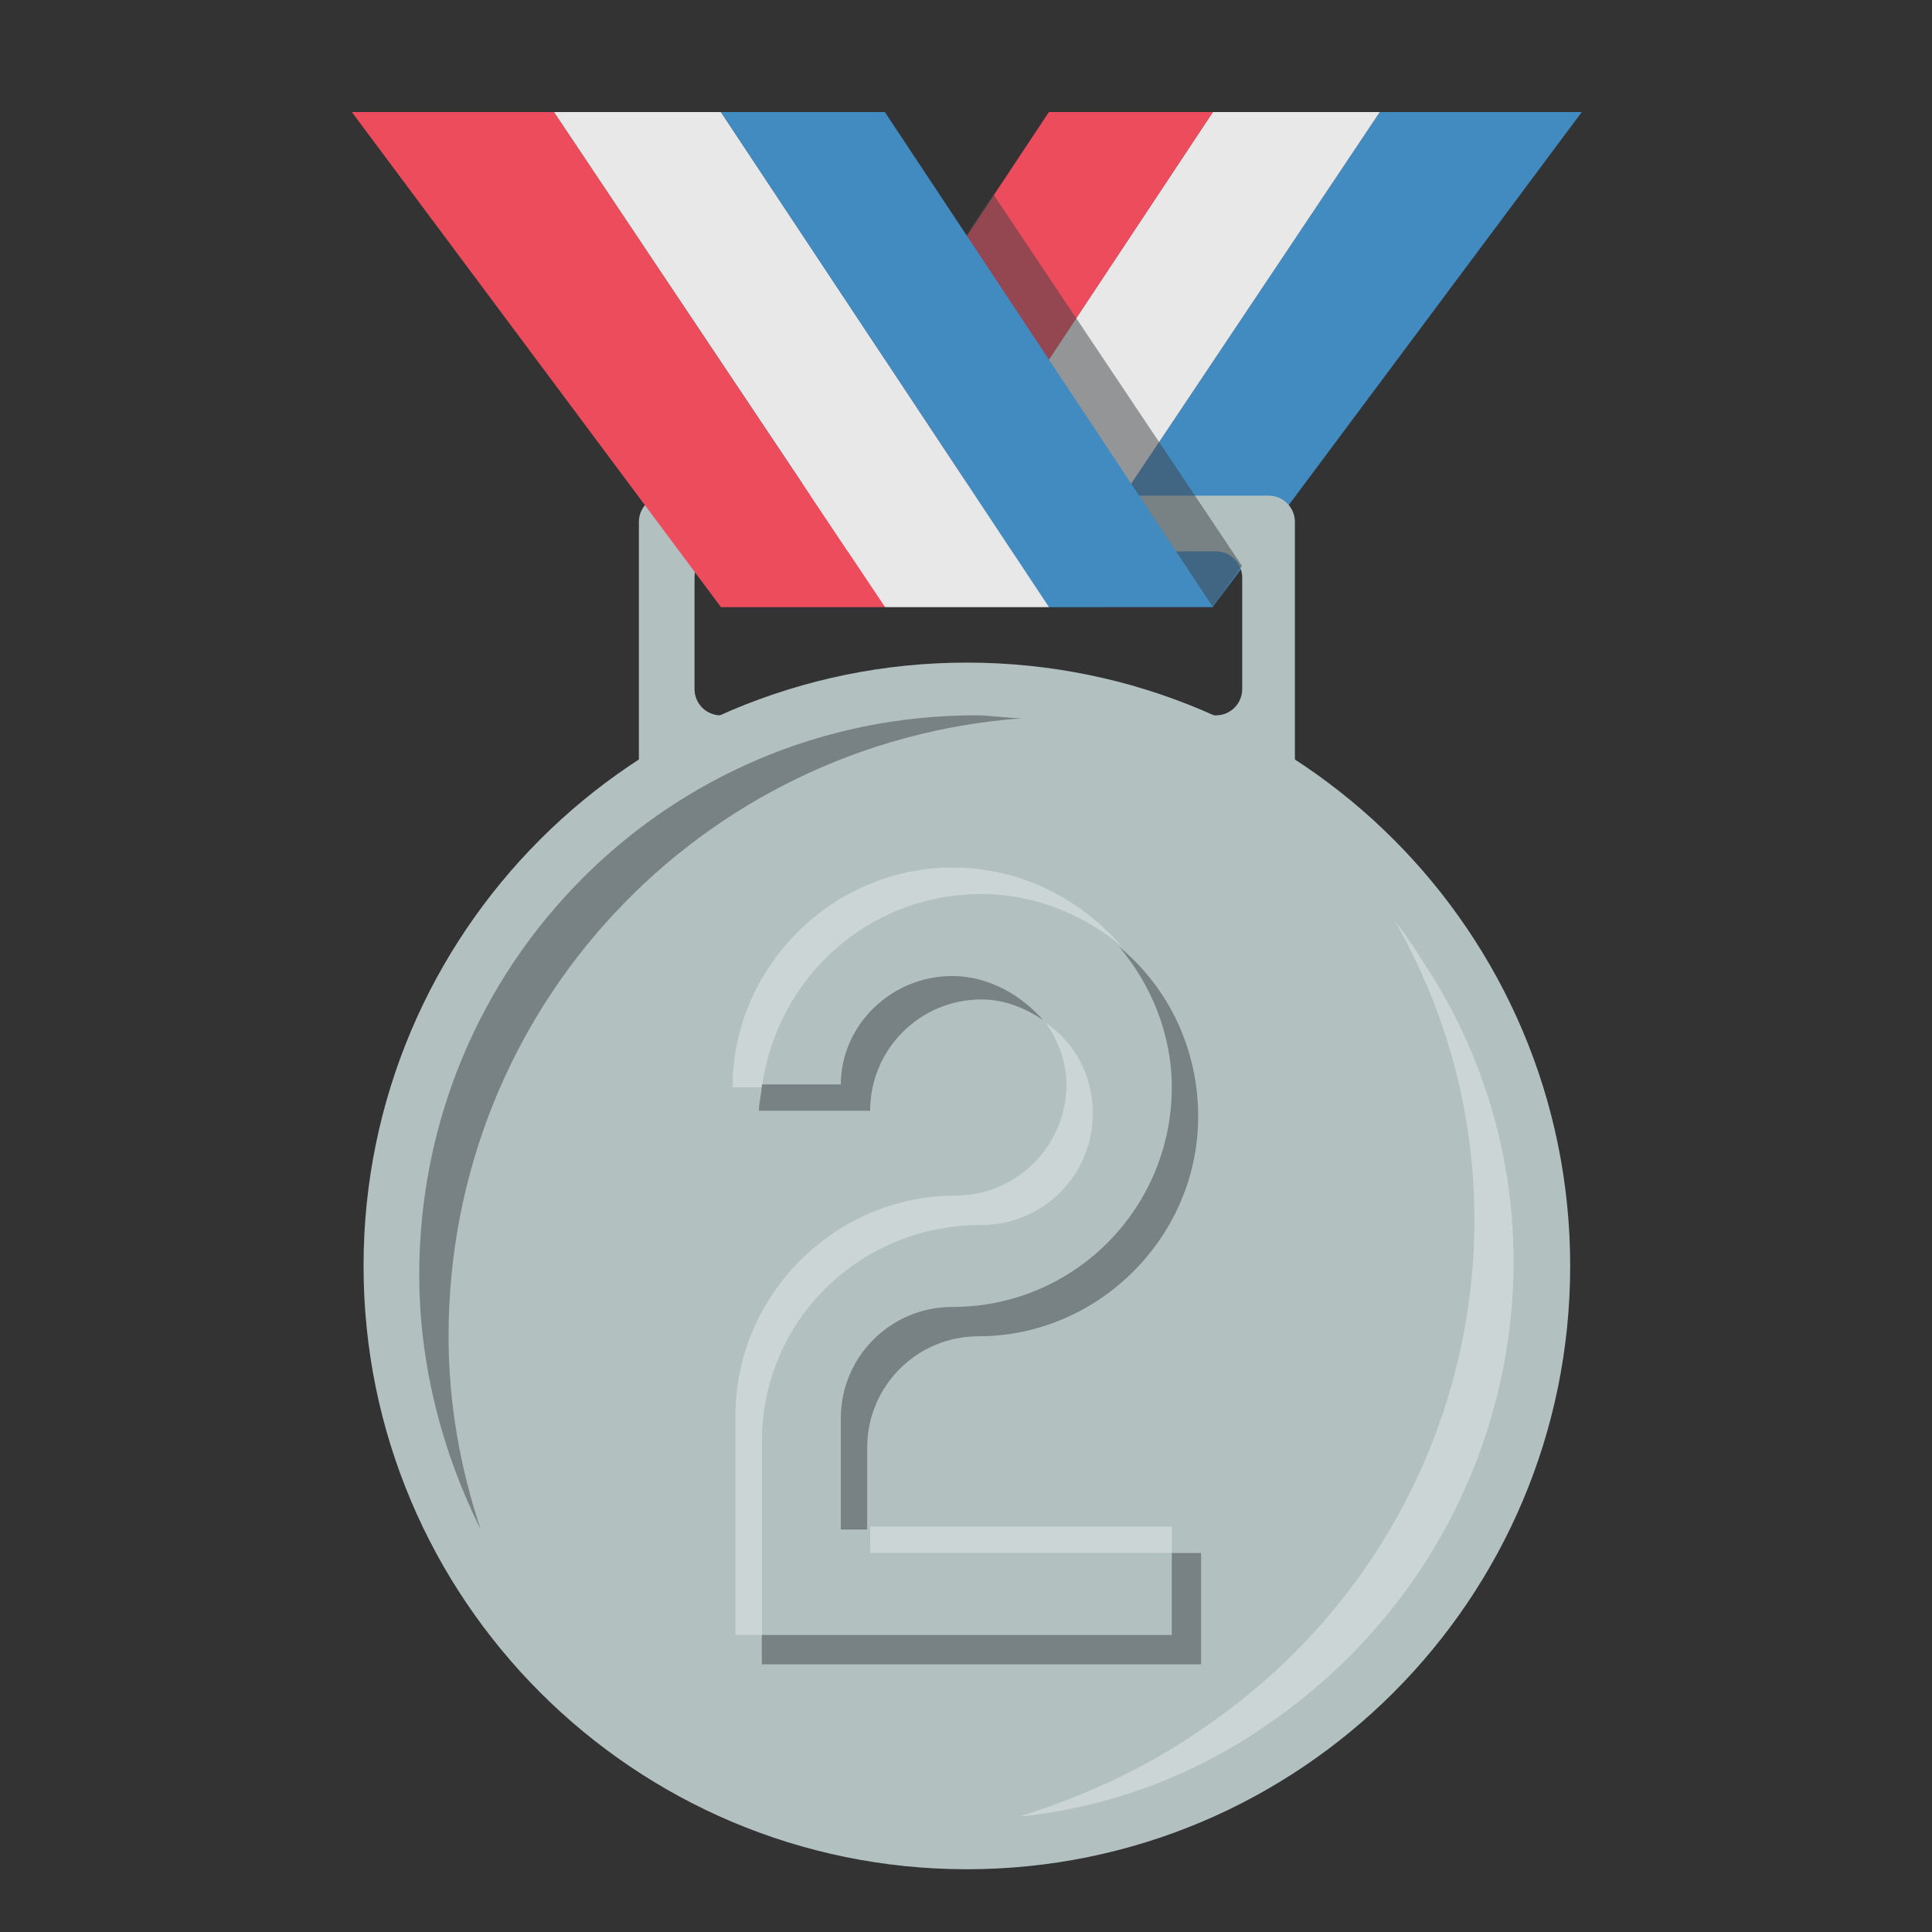 <svg width="29" height="29" viewBox="0 0 29 29" fill="none" xmlns="http://www.w3.org/2000/svg">
<rect x="0" y="0" width="29" height="29" fill="#333333" stroke="none"/>
<g clip-path="url(#clip0_92_537)">
<path d="M20.71 1.682L15.742 9.111H18.204L23.743 1.682H20.71Z" fill="#428BC1"/>
<path d="M18.205 1.682L13.281 9.111H15.743L20.711 1.682H18.205Z" fill="#E8E8E8"/>
<path d="M15.744 1.682L10.82 9.111H13.282L18.206 1.682H15.744Z" fill="#ED4C5C"/>
<path d="M14.513 28.058C19.515 28.058 23.569 24.004 23.569 19.002C23.569 14.001 19.515 9.946 14.513 9.946C9.512 9.946 5.457 14.001 5.457 19.002C5.457 24.004 9.512 28.058 14.513 28.058Z" fill="#B2C1C0"/>
<path d="M9.986 7.44C9.766 7.44 9.59 7.616 9.59 7.836V11.529C9.59 11.749 9.766 11.925 9.986 11.925H19.042C19.261 11.925 19.437 11.749 19.437 11.529V7.836C19.437 7.616 19.261 7.44 19.042 7.44H9.986ZM18.646 10.342C18.646 10.562 18.47 10.738 18.25 10.738H10.821C10.601 10.738 10.425 10.562 10.425 10.342V8.671C10.425 8.452 10.601 8.276 10.821 8.276H18.25C18.47 8.276 18.646 8.452 18.646 8.671V10.342Z" fill="#B2C1C0"/>
<path opacity="0.5" d="M6.733 20.057C6.733 15.133 10.513 11.133 15.349 10.781C15.129 10.781 14.866 10.737 14.646 10.737C10.03 10.737 6.293 14.474 6.293 19.134C6.293 20.497 6.645 21.816 7.216 22.959C6.908 22.035 6.733 21.068 6.733 20.057Z" fill="#3E4347"/>
<path opacity="0.33" d="M17.986 25.992C22.075 23.266 23.306 17.947 20.932 13.815C21.064 13.99 21.195 14.166 21.327 14.386C23.877 18.167 22.822 23.31 18.997 25.904C17.855 26.695 16.58 27.135 15.305 27.267C16.272 26.959 17.151 26.563 17.986 25.992Z" fill="white"/>
<path d="M10.82 9.111H13.282L8.315 1.682H5.281L10.82 9.111Z" fill="#ED4C5C"/>
<path d="M13.284 9.111H15.746L10.822 1.682H8.316L13.284 9.111Z" fill="#E8E8E8"/>
<path opacity="0.5" d="M14.907 2.912L13.676 4.758L16.577 9.111H18.204L18.643 8.495L14.907 2.912Z" fill="#3E4347"/>
<path d="M15.744 9.111H18.206L13.282 1.682H10.82L15.744 9.111Z" fill="#428BC1"/>
<path opacity="0.5" d="M14.292 14.651C13.369 14.651 12.621 15.398 12.621 16.277H11.435C11.435 16.409 11.391 16.541 11.391 16.673H13.061C13.061 15.75 13.809 15.002 14.732 15.002C15.083 15.002 15.391 15.134 15.655 15.31C15.347 14.958 14.864 14.651 14.292 14.651ZM17.589 24.542H11.435V24.982H18.029V23.311H17.589V24.542ZM14.292 19.618C13.369 19.618 12.621 20.366 12.621 21.289V22.959H13.017V21.728C13.017 20.805 13.764 20.058 14.688 20.058C16.49 20.058 17.985 18.563 17.985 16.761C17.985 15.75 17.545 14.826 16.798 14.211C17.282 14.782 17.589 15.53 17.589 16.321C17.589 18.123 16.139 19.618 14.292 19.618Z" fill="#3E4347"/>
<path opacity="0.33" d="M13.062 22.915H17.59V23.31H13.062V22.915ZM14.733 18.387C15.656 18.387 16.403 17.639 16.403 16.716C16.403 16.145 16.14 15.661 15.7 15.353C15.876 15.617 16.008 15.925 16.008 16.277C16.008 17.2 15.26 17.947 14.337 17.947C12.535 17.947 11.04 19.442 11.04 21.244V24.541H11.436V21.64C11.436 19.837 12.886 18.387 14.733 18.387ZM14.733 13.419C15.524 13.419 16.271 13.727 16.843 14.21C16.227 13.507 15.348 13.023 14.293 13.023C12.491 13.023 10.996 14.518 10.996 16.321H11.436C11.655 14.694 13.018 13.419 14.733 13.419Z" fill="white"/>
</g>
<defs>
<clipPath id="clip0_92_537">
<rect width="28.135" height="28.135" fill="white" transform="translate(0.445 0.803)"/>
</clipPath>
</defs>
</svg>
